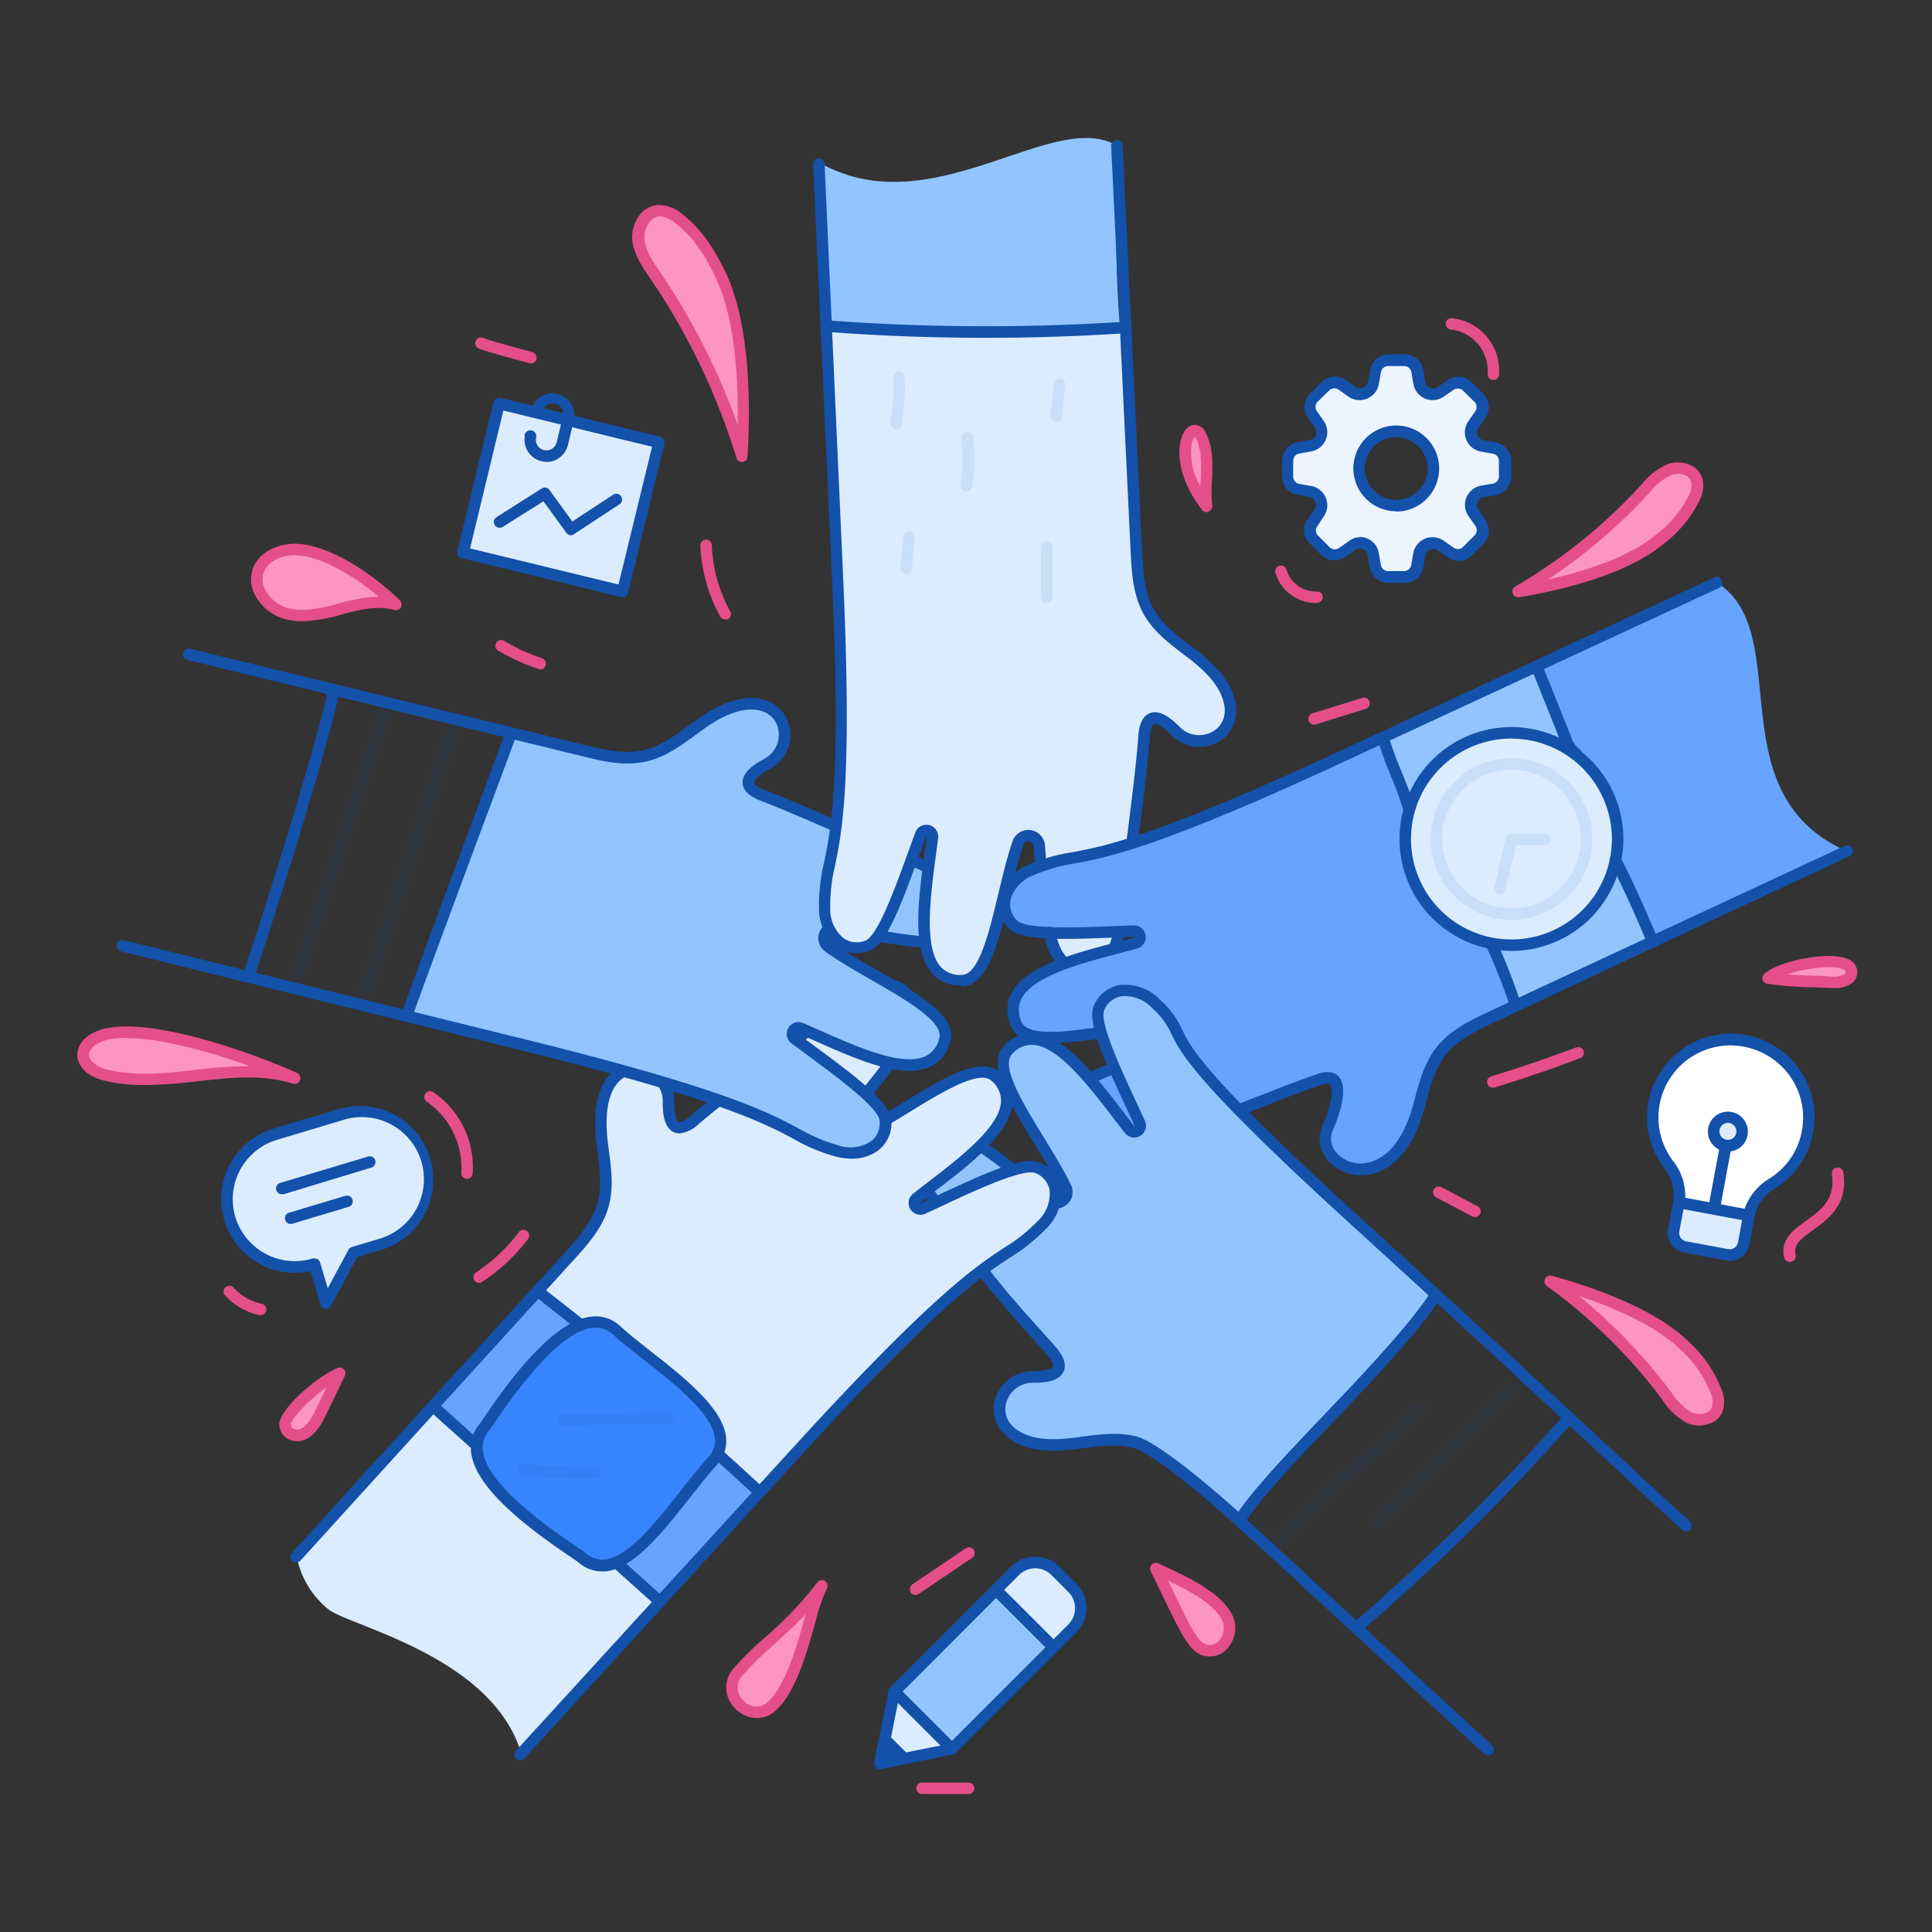 <svg width="350" height="350" viewBox="0 0 350 350" fill="none" xmlns="http://www.w3.org/2000/svg"><rect x="0" y="0" width="350" height="350" fill="#333333" stroke="none"/><path d="M134.455 82.639c.624-10.066.426-24.155-4.003-33.212a27.049 27.049 0 0 0-7.279-9.764 5.71 5.71 0 0 0-3.889-1.477c-2.361.24-3.796 2.974-3.536 5.335.26 2.36 1.706 4.408 3.037 6.374a121.082 121.082 0 0 1 15.701 32.744M71.701 109.487c-4.221-4.159-12.477-9.983-18.415-9.94-2.651 0-5.542 1.268-6.478 3.753-1.206 3.192 1.518 6.769 4.783 7.757 3.265.988 6.76.135 10.055-.728 3.296-.863 6.78-1.757 10.055-.842M148.877 287.286c-4.648 6.499-11.812 11.438-15.306 15.732-3.255 3.993 2.329 9.546 6.239 6.114 5.178-4.637 7.05-18.727 9.067-21.846ZM53.41 195.345c-7.964-3.619-24.955-9.598-33.617-8.08-5.76.988-6.592 6.073-.488 7.539 11.126 2.672 23.188-2.911 34.106.541ZM209.426 284.166c3.182 1.508 12.478 5.283 13.31 10.149.364 2.225-1.3 4.814-3.556 4.731-3.13-.104-4.17-3.504-9.754-14.88ZM275.029 107.147c8.069-1.383 19.164-4.159 25.507-9.358a21.832 21.832 0 0 0 6.353-7.601 4.604 4.604 0 0 0 .447-3.338c-.624-1.83-3.057-2.454-4.877-1.81a11.976 11.976 0 0 0-4.46 3.588 98.8 98.8 0 0 1-22.97 18.519M280.831 232.113c7.903 2.173 18.665 6.031 24.457 11.812a21.918 21.918 0 0 1 5.584 8.194 4.608 4.608 0 0 1 .104 3.369c-.801 1.747-3.286 2.132-5.033 1.31a11.98 11.98 0 0 1-4.087-4.013 98.364 98.364 0 0 0-21.025-20.672M61.542 248.781c-4.159 1.809-9.836 7.279-9.92 9.275-.083 1.674 3.38 4.264 6.312-1.799l3.608-7.476ZM335.339 176.15c-.052 1.507-2.08 1.882-3.598 1.799-3.848-.061-7.69-.321-11.511-.78 2.631-2.433 15.296-4.773 15.109-1.019ZM217.579 78.958c1.944 3.889.478 8.64 1.039 12.79-6.935-8.693-2.859-16.523-1.039-12.79Z" fill="#FC95BF"/><path d="m316.819 220.186-.946 5.064a2.577 2.577 0 0 1-3.005 2.08l-7.601-1.425a2.577 2.577 0 0 1-2.08-3.005l.947-5.064" fill="#DCECFF"/><path d="M304.144 217.826a8.876 8.876 0 0 0-1.82-6.853 14.126 14.126 0 0 1-.772-15.94 14.127 14.127 0 0 1 14.584-6.48 14.123 14.123 0 0 1 10.372 19.557 14.124 14.124 0 0 1-5.467 6.316 8.991 8.991 0 0 0-2.7 2.445 8.984 8.984 0 0 0-1.511 3.315l-12.686-2.36Z" fill="#fff"/><path d="M313.024 207.583a2.579 2.579 0 1 0 0-5.157 2.579 2.579 0 0 0 0 5.157Z" fill="#DCECFF"/><path d="M272.585 86.35v-2.88a2.38 2.38 0 0 0-1.965-2.318l-2.215-.385a2.391 2.391 0 0 1-1.799-1.477 2.43 2.43 0 0 1 .229-2.329l1.289-1.84a2.369 2.369 0 0 0-.27-3.036l-2.08-2.08a2.368 2.368 0 0 0-3.036-.26l-1.851 1.29a2.393 2.393 0 0 1-2.319.228 2.415 2.415 0 0 1-1.466-1.799l-.395-2.215a2.377 2.377 0 0 0-2.339-1.965h-2.87a2.381 2.381 0 0 0-2.34 1.965l-.385 2.215a2.42 2.42 0 0 1-1.476 1.799 2.423 2.423 0 0 1-2.329-.229l-1.851-1.32a2.373 2.373 0 0 0-3.037.26l-2.079 2.08a2.37 2.37 0 0 0-.26 3.036l1.289 1.84a2.42 2.42 0 0 1 .229 2.33 2.42 2.42 0 0 1-1.799 1.476l-2.215.385a2.38 2.38 0 0 0-1.965 2.34v2.89a2.382 2.382 0 0 0 1.965 2.34l2.215.394a2.408 2.408 0 0 1 1.83 1.425 2.389 2.389 0 0 1-.229 2.319l-1.289 1.84a2.385 2.385 0 0 0 .26 3.047l2.08 2.08a2.369 2.369 0 0 0 3.036.27l1.809-1.237a2.422 2.422 0 0 1 2.329-.23 2.389 2.389 0 0 1 1.477 1.8l.385 2.215a2.38 2.38 0 0 0 2.339 1.965h2.87a2.383 2.383 0 0 0 2.34-1.965l.395-2.215a2.38 2.38 0 0 1 1.466-1.8 2.392 2.392 0 0 1 2.319.23l1.851 1.289a2.374 2.374 0 0 0 3.036-.27l2.08-2.08a2.383 2.383 0 0 0 .27-3.047l-1.289-1.84a2.388 2.388 0 0 1-.229-2.319 2.382 2.382 0 0 1 1.799-1.466l2.215-.395a2.384 2.384 0 0 0 1.975-2.35Zm-19.642 5.294a6.73 6.73 0 0 1-6.598-8.04 6.722 6.722 0 0 1 5.285-5.287 6.73 6.73 0 0 1 8.041 6.599 6.727 6.727 0 0 1-6.728 6.717v.01Z" fill="#ECF4FF"/><path d="M194.276 294.98a5.194 5.194 0 0 0 1.13-5.673 5.199 5.199 0 0 0-1.13-1.689l-3.047-3.046a5.197 5.197 0 0 0-7.362 0l-21.836 21.836-2.61 13.029 13.039-2.631 21.816-21.826Z" fill="#DCECFF"/><path d="m190.77 298.371-10.308-10.309-18.455 18.455 10.308 10.309 18.455-18.455Z" fill="#92C4FF"/><path d="M41.65 220.737a12.294 12.294 0 0 0 15.296 8.246l2.08 7.06 4.94-9.181 4.71-1.414a12.293 12.293 0 0 0 8.245-15.296 12.294 12.294 0 0 0-15.296-8.246l-11.78 3.535a12.28 12.28 0 0 0-8.194 15.296ZM90.423 73.11l-6.569 26.985 28.916 7.038 6.568-26.986-28.915-7.038Z" fill="#DCECFF"/><path d="M148.077 29.265c.145 9.951 1.466 19.913 1.611 29.864 44.463 2.714 53.364.26 53.364.26-.988-3.058-1.04-33.192-1.04-33.192-11.781-6.311-33.607 14.963-53.935 3.068Z" fill="#92C4FF"/><path d="M334.642 154.241c-22.19 10.398-42.03 19.33-64.22 29.697-3.473 1.622-7.081 3.348-9.431 6.384-2.35 3.037-3.067 6.842-4.107 10.471-4.898 17.189-19.414 10.492-16.325 3.317 1.206-2.817 3.816-10.471-1.363-8.796-6.779 2.204-27.94 11.157-34.865 12.821-11.105 2.661-14.557-4.742-10.804-10.399 1.799-2.672 12.405-5.75 18.53-8.776a1.978 1.978 0 0 0 1.037-2.304 1.98 1.98 0 0 0-2.077-1.439c-9.535.489-24.716 5.199-26.921.073-3.92-9.078 11.927-12.01 21.722-14.755a1.093 1.093 0 0 0-.333-2.153c-8.214.26-19.964 1.196-22.169-1.341-3.119-3.577-.842-7.924 3.504-9.764 10.118-4.305 8.413 1.632 55.953-20.401 22.741-10.534 45.472-20.797 68.203-31.372 14.484 9.026-.26 38.224 23.666 48.737Z" fill="#66A4FF"/><path d="m250.562 133.548 23.916 48.29 24.956-11.189-21.047-49.911-27.825 12.81Z" fill="#92C4FF"/><path d="M273.823 171.231c10.618 0 19.226-8.608 19.226-19.226 0-10.618-8.608-19.226-19.226-19.226-10.619 0-19.227 8.608-19.227 19.226 0 10.618 8.608 19.226 19.227 19.226Z" fill="#DCECFF"/><path d="M214.719 267.55c-2.839-2.579-5.823-5.199-9.525-6.239s-7.497-.198-11.251.25c-3.753.447-7.84.468-10.918-1.716a7.193 7.193 0 0 1-.988-.874c-3.369-3.639-.416-9.524 4.544-9.472 3.12 0 6.905-.645 3.359-4.773-4.648-5.397-16.845-21.337-21.056-27.098-6.739-9.213-2.35-13.299 4.315-11.989 3.119.624 11.188 7.279 16.335 11.719a1.98 1.98 0 0 0 2.569.163 1.978 1.978 0 0 0 .551-2.513c-4.159-8.62-14.318-20.797-10.461-24.81 6.863-7.123 15.681 6.363 21.993 14.339a1.1 1.1 0 0 0 1.892-.368 1.11 1.11 0 0 0-.031-.766c-3.411-7.476-8.807-17.957-7.279-20.973 2.08-4.232 6.988-3.826 10.398-.53 7.861 7.663 1.737 8.391 40.408 43.745 5.397 4.929 5.449 4.087 10.845 9.015L224.4 275.39a104.644 104.644 0 0 1-9.681-7.84Z" fill="#92C4FF"/><path d="m94.234 317.014 50.713-55.474c35.354-38.671 36.071-32.547 43.745-40.408 3.296-3.389 3.692-8.318-.541-10.398-3.005-1.487-13.517 3.91-20.962 7.279a1.103 1.103 0 0 1-1.134-1.861c7.976-6.312 21.462-15.13 14.329-21.993-4.003-3.857-16.19 6.323-24.8 10.451-.416.23-.901.303-1.367.205a1.98 1.98 0 0 1-1.562-2.065c.032-.475.234-.922.569-1.26 4.481-5.147 11.095-13.185 11.719-16.335 1.32-6.666-2.777-11.054-11.99-4.316-5.75 4.16-21.69 16.409-27.097 21.057-4.16 3.545-4.794-.291-4.763-3.359 0-4.96-5.833-7.913-9.473-4.544a6.034 6.034 0 0 0-.873 1.04c-2.194 3.119-2.163 7.175-1.716 10.918.447 3.743 1.217 7.601.239 11.24-.977 3.64-3.649 6.697-6.239 9.536l-49.402 54.476a16.106 16.106 0 0 0 6.01 10.45c4.305 3.047 29.012 8.474 34.595 25.361Z" fill="#DCECFF"/><path d="m79.198 255.436 40.356 34.73 17.927-19.996-40.085-36.289-18.198 21.555Z" fill="#66A4FF"/><path d="M129.017 264.732c-6.905 7.559-16.346 23.999-23.74 17.355-7.965-5.376-23.999-16.346-17.365-23.739 4.44-6.666 16.346-24 23.75-17.365 7.04 6.54 24.03 16.345 17.355 23.749Z" fill="#3884FF"/><path d="M73.802 183.699c24.332 6.01-3.4-.343 20.921 5.667 50.868 12.571 45.825 16.138 56.4 19.112 4.555 1.279 9.026-.697 8.849-5.418-.125-3.358-9.878-9.982-16.45-14.921a1.101 1.101 0 0 1 .318-1.931c.257-.084.537-.07.784.038 9.359 3.993 23.542 11.626 26.162 2.08 1.477-5.365-13.289-11.209-21.035-16.793a1.98 1.98 0 0 1-.65-2.399 1.976 1.976 0 0 1 2.209-1.136c6.676 1.466 16.887 3.441 19.955 2.485 6.488-2.08 8.391-7.726-1.934-12.592-6.447-3.047-24.779-11.22-31.445-13.747-5.084-1.924-2.079-4.346.666-5.792 4.388-2.329 4.159-8.901-.531-10.492a6.25 6.25 0 0 0-1.289-.291c-3.743-.457-7.279 1.529-10.398 3.712-3.12 2.184-6.094 4.7-9.764 5.584-3.671.884-7.622 0-11.345-.915-23.801-5.802 11.168 2.621-12.633-3.182" fill="#92C4FF"/><path d="M202.324 168.497c-4.232.176-8.89.384-12.582.176a12.568 12.568 0 0 0 1.321 3.806c.457.686.984 1.324 1.57 1.903 2.766-1.04 5.854-1.872 8.766-2.652a18.91 18.91 0 0 0 .925-3.233ZM187.798 152.66c.083 1.279.197 2.672.322 4.159 4.96-1.871 7.279-1.258 16.482-4.159.987-7.539 1.965-15.597 2.266-19.611.406-5.428 3.588-3.192 5.74-1.04 3.473 3.536 9.723 1.466 9.92-3.483a7.039 7.039 0 0 0-.083-1.321c-.634-3.722-3.546-6.603-6.509-8.932-2.964-2.329-6.239-4.513-8.132-7.778-1.892-3.265-2.142-7.278-2.329-11.146-1.154-24.436-1.248-15.494-2.423-39.96l-53.53-.271c1.123 25.028.634 20.287 1.757 45.315 2.35 52.345-2.495 48.518-2.36 59.509.062 4.721 3.234 8.454 7.705 6.946 3.192-1.04 6.78-12.301 9.65-19.996a1.101 1.101 0 0 1 2.131.51c-1.185 10.107-4.481 25.881 5.407 25.694 5.563-.104 6.978-15.93 10.149-24.956a1.975 1.975 0 0 1 3.837.52Z" fill="#DCECFF"/><path d="M246.538 212.897a7.797 7.797 0 0 1-6.052-2.745 5.906 5.906 0 0 1-.884-6.239c1.466-3.411 2.08-6.676 1.373-7.435-.271-.301-1.113-.073-1.456 0-2.652.863-7.664 2.818-12.977 4.898l-1.102.426a1.043 1.043 0 0 1-1.39-.571 1.043 1.043 0 0 1 .63-1.363l1.113-.437c5.334-2.079 10.398-4.055 13.081-4.928 2.007-.656 3.12-.073 3.639.54 1.935 2.08-.062 7.445-1.039 9.65a3.834 3.834 0 0 0 .582 4.086 5.894 5.894 0 0 0 5.719 1.851c2.08-.426 5.885-2.298 8.069-9.951l.468-1.684c.853-3.12 1.747-6.447 3.816-9.13 2.548-3.307 6.405-5.106 9.816-6.697 11.105-5.199 21.628-10.096 32.151-14.994 10.524-4.897 20.984-9.764 32.069-14.942a1.039 1.039 0 0 1 .884 1.882l-32.069 14.953-32.109 15.067c-3.182 1.487-6.801 3.182-9.037 6.083-1.83 2.36-2.662 5.428-3.462 8.401-.156.572-.312 1.144-.478 1.716-2.475 8.714-7.113 10.887-9.65 11.438a8.473 8.473 0 0 1-1.705.125ZM197.905 196.177a1.04 1.04 0 0 1-.437-1.986 95.79 95.79 0 0 1 3.494-1.498 1.046 1.046 0 0 1 1.357.577 1.046 1.046 0 0 1-.577 1.357 94.133 94.133 0 0 0-3.4 1.446.947.947 0 0 1-.437.104ZM190.366 188.939c-3.525 0-6.239-.727-7.185-2.984a6.782 6.782 0 0 1-.693-2.92 6.786 6.786 0 0 1 .631-2.934c2.433-5.002 11.261-7.341 19.039-9.358 1.196-.312 2.34-.624 3.421-.926a.06.06 0 0 0 .02-.025.072.072 0 0 0 .008-.032.072.072 0 0 0-.008-.032.06.06 0 0 0-.02-.025l-3.816.145c-10.274.427-17.157.531-19.206-1.85a6.247 6.247 0 0 1-1.528-5.605 8.821 8.821 0 0 1 5.407-5.792 32.888 32.888 0 0 1 7.767-2.204c5.969-1.113 14.984-2.797 48.155-18.176l68.202-31.611a1.037 1.037 0 0 1 .797-.032 1.054 1.054 0 0 1 .681.937 1.04 1.04 0 0 1-.605.988l-68.202 31.6c-33.41 15.493-42.581 17.209-48.643 18.342a30.176 30.176 0 0 0-7.279 2.08 6.82 6.82 0 0 0-4.211 4.346 4.16 4.16 0 0 0 1.04 3.775c1.549 1.799 11.178 1.393 17.542 1.133l3.805-.145a2.145 2.145 0 0 1 1.768 3.238 2.147 2.147 0 0 1-1.123.921c-1.092.301-2.246.613-3.452.925-6.988 1.851-15.681 4.16-17.677 8.319a4.754 4.754 0 0 0 .104 4.159c1.196 2.766 9.358 1.539 13.788.884a1.048 1.048 0 0 1 1.19.889 1.052 1.052 0 0 1-.889 1.191c-2.92.469-5.87.73-8.828.779ZM269.591 318.012c-.258 0-.506-.097-.697-.27-2.901-2.641-12.894-11.844-22.554-20.796-9.66-8.953-19.757-18.197-22.637-20.797a1.035 1.035 0 0 1-.028-1.426 1.04 1.04 0 0 1 1.421-.113c2.912 2.641 12.946 11.896 22.648 20.797 9.701 8.901 19.653 18.113 22.543 20.744a1.04 1.04 0 0 1 .073 1.466 1.024 1.024 0 0 1-.769.395Z" fill="#1351AA"/><path d="M224.4 276.43a1.044 1.044 0 0 1-.697-.27c-6.717-6.104-15.306-13.029-18.311-13.83-3.005-.801-6.042-.354-9.088 0l-1.758.218c-3.587.427-8.141.603-11.656-1.902a6.928 6.928 0 0 1-1.144-1.04 6.402 6.402 0 0 1-1.133-7.05 7.048 7.048 0 0 1 6.447-4.16c2.63 0 3.556-.499 3.701-.811.146-.312-.093-1.039-1.143-2.235-.739-.863-1.674-1.893-2.735-3.068-2.714-3.015-6.104-6.759-9.359-11.032a1.044 1.044 0 0 1 .963-1.668c.274.037.523.18.691.399 3.234 4.211 6.592 7.924 9.285 10.908 1.04 1.185 2.018 2.236 2.766 3.119.562.666 2.288 2.662 1.446 4.472-.645 1.383-2.496 2.079-5.595 2.017a4.972 4.972 0 0 0-4.533 2.932 4.29 4.29 0 0 0 .759 4.794c.246.272.521.516.821.728 2.933 2.079 6.988 1.923 10.201 1.539l1.726-.229c3.255-.427 6.624-.874 9.91 0 4.72 1.268 17.677 12.977 19.164 14.308a1.043 1.043 0 0 1 .072 1.466 1.045 1.045 0 0 1-.8.395ZM169.362 218.678a1.039 1.039 0 0 1-.842-.426 27.251 27.251 0 0 1-1.186-1.736 1.041 1.041 0 1 1 1.768-1.103c.322.52.697 1.04 1.092 1.612a1.037 1.037 0 0 1-.832 1.653ZM183.119 212.668a1.036 1.036 0 0 1-.645-.218c-1.944-1.539-3.639-2.787-5.064-3.733a1.043 1.043 0 0 1-.291-1.435c.075-.114.173-.213.287-.289a1.026 1.026 0 0 1 .782-.158c.135.027.262.08.376.156 1.466.967 3.213 2.256 5.199 3.826a1.042 1.042 0 0 1 .167 1.456 1.032 1.032 0 0 1-.811.395ZM260.347 235.711a1.041 1.041 0 0 1-.708-.271l-16.21-14.817c-27.036-24.706-29.521-29.874-31.195-33.274a13.71 13.71 0 0 0-3.463-4.68 6.829 6.829 0 0 0-5.636-2.194 4.16 4.16 0 0 0-3.067 2.454c-1.04 2.08 3.036 10.846 5.729 16.637a360.777 360.777 0 0 1 1.602 3.453 2.132 2.132 0 0 1-3.619 2.214c-.707-.883-1.435-1.84-2.184-2.817-4.408-5.74-9.878-12.873-14.484-13.133a4.757 4.757 0 0 0-3.765 1.684c-2.142 2.236 2.08 9.099 5.792 15.161 1.768 2.88 3.598 5.854 4.856 8.474a3.011 3.011 0 0 1 0 2.704 3.115 3.115 0 0 1-2.246 1.612 1.042 1.042 0 0 1-1.185-.864 1.037 1.037 0 0 1 .863-1.185 1.04 1.04 0 0 0 .717-.53.9.9 0 0 0 0-.832c-1.216-2.527-3.015-5.459-4.752-8.319-4.512-7.351-8.786-14.308-5.521-17.677a6.76 6.76 0 0 1 5.376-2.318c5.563.301 11.116 7.549 16.013 13.933.749.978 1.477 1.924 2.163 2.797a.09.09 0 0 0 .062.024.092.092 0 0 0 .063-.024c-.51-1.133-1.04-2.287-1.612-3.473-4.357-9.306-7.102-15.597-5.709-18.425a6.244 6.244 0 0 1 4.586-3.577 8.838 8.838 0 0 1 7.435 2.755 15.743 15.743 0 0 1 3.878 5.262c1.581 3.275 3.972 8.225 30.706 32.66l16.211 14.818c.102.092.184.204.242.329a1.031 1.031 0 0 1-.179 1.147 1.05 1.05 0 0 1-.759.292Z" fill="#1351AA"/><path d="M305.413 277.407a1.036 1.036 0 0 1-.707-.27c-2.694-2.464-12.78-11.812-22.533-20.859-9.754-9.046-19.84-18.373-22.534-20.796a1.043 1.043 0 0 1 .655-1.81c.276-.013.545.085.749.271 2.693 2.464 12.79 11.812 22.544 20.859 9.753 9.046 19.829 18.384 22.522 20.796a1.033 1.033 0 0 1 .284 1.127 1.028 1.028 0 0 1-.98.682ZM53.63 283.085a1.039 1.039 0 0 1-1.037-.989 1.041 1.041 0 0 1 .267-.748l49.412-54.393c2.371-2.61 5.054-5.563 6-9.108.77-2.881.354-6.031 0-9.089-.083-.582-.156-1.175-.229-1.757-.572-4.783-.332-11.032 4.035-13.632a1.042 1.042 0 0 1 1.446 1.162 1.047 1.047 0 0 1-.406.627c-3.577 2.131-3.432 8.183-3.026 11.594l.218 1.736c.437 3.255.874 6.613 0 9.899-1.04 4.024-3.941 7.185-6.468 9.962l-49.443 54.403a1.032 1.032 0 0 1-.77.333ZM123.11 205.327a2.513 2.513 0 0 1-1.039-.218c-1.383-.645-2.08-2.475-2.007-5.605a4.79 4.79 0 0 0-.645-2.485 1.042 1.042 0 0 1 .374-1.414 1.033 1.033 0 0 1 .79-.109 1.047 1.047 0 0 1 .635.483 6.966 6.966 0 0 1 .925 3.546c0 2.61.499 3.546.811 3.691.312.146 1.04-.093 2.236-1.133.967-.832 2.308-1.945 4.003-3.307a1.042 1.042 0 1 1 1.311 1.622 146.374 146.374 0 0 0-3.962 3.255 5.914 5.914 0 0 1-3.432 1.674ZM144.656 189.096a1.04 1.04 0 0 1-.832-.416 1.057 1.057 0 0 1-.184-.365 1.051 1.051 0 0 1 .371-1.102l1.362-1.039a1.045 1.045 0 0 1 1.493.169 1.028 1.028 0 0 1 .2.792 1.033 1.033 0 0 1-.435.692l-1.362 1.04c-.175.14-.39.22-.613.229ZM164.007 180.902a1.036 1.036 0 0 1-.801-.385 2.78 2.78 0 0 0-1.57-.936 1.035 1.035 0 0 1-.802-.84 1.038 1.038 0 0 1 1.249-1.188c1.07.22 2.031.8 2.724 1.643a1.036 1.036 0 0 1-.242 1.544 1.042 1.042 0 0 1-.558.162ZM157.102 198.932a1.041 1.041 0 0 1-1.033-1.172c.025-.196.106-.381.233-.533a132.52 132.52 0 0 0 4.013-5.126 1.048 1.048 0 0 1 .685-.461 1.043 1.043 0 0 1 1.188 1.316c-.04.136-.108.263-.199.372-1.123 1.539-2.505 3.296-4.086 5.199a1.044 1.044 0 0 1-.801.405ZM94.224 318.907a1.039 1.039 0 0 1-.697-.271 1.038 1.038 0 0 1-.062-1.466l50.712-55.485c24.852-27.181 32.64-32.297 37.798-35.686a30.627 30.627 0 0 0 5.968-4.742 6.827 6.827 0 0 0 2.205-5.636 4.16 4.16 0 0 0-2.454-3.067c-2.08-1.04-10.845 3.026-16.637 5.729l-3.442 1.602a2.144 2.144 0 0 1-2.215-3.629 287.99 287.99 0 0 1 2.818-2.184c5.729-4.399 12.873-9.878 13.123-14.485a4.709 4.709 0 0 0-1.685-3.764c-2.225-2.142-9.098 2.08-15.161 5.802-1.039.645-2.079 1.29-3.119 1.903a1.038 1.038 0 0 1-1.366-1.516 1.03 1.03 0 0 1 .305-.272l3.12-1.882c7.362-4.524 14.308-8.787 17.677-5.532a6.77 6.77 0 0 1 2.319 5.386c-.312 5.553-7.55 11.105-13.944 16.013-.967.749-1.914 1.466-2.787 2.163a.083.083 0 0 0-.021.028.083.083 0 0 0-.007.034c0 .012.002.024.007.035.005.01.012.02.021.028l3.473-1.612c9.306-4.357 15.597-7.112 18.426-5.709a6.24 6.24 0 0 1 3.577 4.576 8.843 8.843 0 0 1-2.766 7.434 32.09 32.09 0 0 1-6.312 5.033c-5.074 3.328-12.738 8.371-37.434 35.354l-50.67 55.485a1.034 1.034 0 0 1-.77.333ZM150.915 150.466a1.044 1.044 0 0 1-.416-.083c-4.003-1.747-9.431-4.076-12.55-5.262-.811-.301-3.286-1.237-3.411-3.233-.104-1.518 1.196-2.974 3.951-4.44a4.913 4.913 0 0 0 2.579-4.752 4.27 4.27 0 0 0-2.953-3.837 5.086 5.086 0 0 0-1.04-.25c-3.556-.437-7.05 1.664-9.681 3.525l-1.424 1.04c-2.652 1.934-5.386 3.93-8.693 4.731-4.055.978-8.194 0-11.833-.925l-71.447-17.417a1.047 1.047 0 0 1-.689-.455 1.043 1.043 0 0 1 .357-1.473 1.037 1.037 0 0 1 .821-.09l71.405 17.407c3.421.832 7.279 1.778 10.856.915 2.901-.697 5.469-2.579 7.965-4.388l1.435-1.04c2.942-2.079 6.852-4.409 11.136-3.899a7.719 7.719 0 0 1 1.529.364 6.425 6.425 0 0 1 4.367 5.646 7.007 7.007 0 0 1-3.681 6.759c-2.298 1.216-2.88 2.08-2.859 2.475.02.395.582.852 2.079 1.414 3.12 1.206 8.62 3.546 12.644 5.303a1.037 1.037 0 0 1 .587 1.159 1.04 1.04 0 0 1-1.002.827l-.032-.021ZM167.48 157.88a1.096 1.096 0 0 1-.437-.094l-2.08-.935a1.044 1.044 0 0 1-.407-1.337 1.04 1.04 0 0 1 1.291-.535l2.08.936a1.036 1.036 0 0 1 .584 1.169 1.035 1.035 0 0 1-1.021.817l-.01-.021ZM167.189 171.689h-.084c-2.079-.156-4.658-.52-7.767-1.04a1.046 1.046 0 0 1-.681-.437 1.058 1.058 0 0 1 .643-1.635c.136-.03.276-.032.412-.008 3.037.552 5.574.905 7.56 1.04a1.039 1.039 0 0 1 .998 1.082 1.04 1.04 0 0 1-1.081.998Z" fill="#1351AA"/><path d="M154.232 209.902a11.035 11.035 0 0 1-2.963-.416 32.32 32.32 0 0 1-7.424-3.119c-5.356-2.86-13.445-7.185-48.945-15.961l-72.965-18.062a1.038 1.038 0 0 1 .5-2.017l72.964 18.03c35.76 8.839 43.985 13.237 49.423 16.149a30.539 30.539 0 0 0 7.019 2.973 6.767 6.767 0 0 0 6-.759 4.159 4.159 0 0 0 1.518-3.618c-.083-2.371-7.841-8.09-12.977-11.865-1.04-.779-2.08-1.538-3.057-2.266a2.14 2.14 0 0 1-.524-2.724 2.138 2.138 0 0 1 2.603-.957l3.265 1.435c6.603 2.932 14.828 6.582 18.998 4.616a4.75 4.75 0 0 0 2.495-3.285c.822-2.974-6.166-6.998-12.332-10.544-2.932-1.685-5.948-3.421-8.318-5.126a3.002 3.002 0 0 1-1.248-2.08 3.122 3.122 0 0 1 .769-2.392 1.046 1.046 0 0 1 1.472-.088c.206.183.332.441.349.717.016.276-.078.547-.261.754a1.034 1.034 0 0 0-.26.78.93.93 0 0 0 .395.645c2.277 1.643 5.262 3.348 8.132 5.012 7.486 4.294 14.557 8.318 13.309 12.894a6.724 6.724 0 0 1-3.618 4.606c-5.033 2.392-13.372-1.321-20.724-4.586l-3.192-1.435s-.094 0-.094.084l3.12 2.277c8.266 6.093 13.705 10.325 13.819 13.455a6.236 6.236 0 0 1-2.319 5.334 7.834 7.834 0 0 1-4.929 1.539ZM205.163 153.045h-.135a1.038 1.038 0 0 1-.894-1.165c1.102-8.464 1.871-15.212 2.079-18.54.073-.863.271-3.493 2.142-4.159 1.435-.52 3.193.302 5.387 2.537a4.917 4.917 0 0 0 5.282 1.123 4.307 4.307 0 0 0 2.849-3.92 5.496 5.496 0 0 0-.073-1.102c-.593-3.546-3.587-6.301-6.124-8.319l-1.383-1.04c-2.6-2.006-5.293-4.065-6.998-7.008-2.08-3.608-2.288-7.861-2.475-11.615l-3.525-73.411a1.04 1.04 0 1 1 2.08 0l3.525 73.411c.166 3.515.363 7.497 2.194 10.669 1.497 2.579 4.024 4.523 6.467 6.395l1.404 1.04c2.828 2.225 6.177 5.334 6.894 9.587.084.505.115 1.017.094 1.528a6.42 6.42 0 0 1-4.16 5.782 7.005 7.005 0 0 1-7.518-1.612c-1.83-1.861-2.87-2.163-3.181-2.08-.312.083-.666.791-.78 2.381-.25 3.359-1.04 10.16-2.132 18.655a1.037 1.037 0 0 1-1.019.863ZM201.94 172.573a.887.887 0 0 1-.396-.083 1.046 1.046 0 0 1-.561-1.363c.319-.776.566-1.58.738-2.402a1.05 1.05 0 0 1 .452-.673 1.05 1.05 0 0 1 .798-.144 1.032 1.032 0 0 1 .778 1.275 16.32 16.32 0 0 1-.842 2.755 1.038 1.038 0 0 1-.967.635ZM192.716 175.484a1.039 1.039 0 0 1-.759-.333 13.755 13.755 0 0 1-1.331-1.684 13.22 13.22 0 0 1-1.497-4.294 1.066 1.066 0 0 1 .816-1.264 1.066 1.066 0 0 1 1.264.816c.196 1.251.6 2.46 1.195 3.577.339.505.715.985 1.123 1.435a1.04 1.04 0 0 1 0 1.466 1.026 1.026 0 0 1-.811.281Z" fill="#1351AA"/><path d="M174.072 178.52a6.71 6.71 0 0 1-5.199-2.162c-3.712-4.16-2.516-13.196-1.466-21.181.156-1.217.312-2.402.437-3.505a.075.075 0 0 0-.028-.06.077.077 0 0 0-.032-.014.066.066 0 0 0-.034.002c-.437 1.164-.873 2.36-1.32 3.587-3.494 9.66-6.011 16.076-8.995 17.074a6.24 6.24 0 0 1-5.761-.718 8.803 8.803 0 0 1-3.306-7.206c-.03-2.699.274-5.392.904-8.017 1.238-5.947 3.12-14.921 1.456-51.45l-3.421-75.096a1.04 1.04 0 0 1 2.08 0l3.369 75.096c1.653 36.789-.239 45.918-1.487 51.991a30.383 30.383 0 0 0-.863 7.58 6.783 6.783 0 0 0 2.423 5.532 4.151 4.151 0 0 0 3.909.437c2.246-.749 5.522-9.816 7.695-15.805.458-1.238.884-2.444 1.31-3.567a2.142 2.142 0 0 1 3.918-.583c.293.488.379 1.071.242 1.623a147.957 147.957 0 0 1-.448 3.535c-.946 7.165-2.079 16.086.957 19.528a4.717 4.717 0 0 0 3.858 1.466c3.119-.062 4.96-7.902 6.613-14.817.79-3.286 1.601-6.676 2.568-9.421a3.02 3.02 0 0 1 5.039-1.078 3.02 3.02 0 0 1 .816 1.847c.062.968.145 2.007.239 3.12a1.044 1.044 0 1 1-2.08.166c-.083-1.04-.166-2.079-.239-3.119a.893.893 0 0 0-.801-.863.912.912 0 0 0-1.039.634c-.926 2.652-1.727 5.989-2.496 9.213-2.007 8.402-3.91 16.325-8.61 16.419l-.208-.188ZM109.01 284.676a6.5 6.5 0 0 1-4.377-1.768c-6.447-4.357-18.374-12.426-19.279-19.757a6.694 6.694 0 0 1 1.737-5.438c3.047-4.575 12.145-18.207 19.902-19.184a6.485 6.485 0 0 1 5.366 1.715c1.497 1.373 3.452 2.922 5.542 4.555 6.176 4.856 13.185 10.398 13.642 15.711a6.375 6.375 0 0 1-1.747 4.95c-1.466 1.612-3.057 3.639-4.741 5.781-4.794 6.083-10.211 12.988-15.473 13.445l-.572-.01Zm-1.039-44.141a4.787 4.787 0 0 0-.656 0c-4.544.583-10.762 6.749-18.488 18.343a.448.448 0 0 1-.083.114 4.682 4.682 0 0 0-1.268 3.858c.79 6.416 12.706 14.464 18.436 18.332l.104.094a4.418 4.418 0 0 0 3.431 1.258c4.357-.375 9.483-6.894 14.007-12.655 1.715-2.173 3.327-4.222 4.845-5.885a4.313 4.313 0 0 0 1.227-3.369c-.385-4.461-7.279-9.899-12.863-14.267-2.079-1.663-4.159-3.223-5.656-4.648a4.412 4.412 0 0 0-3.088-1.175h.052Z" fill="#1351AA"/><path d="M119.554 291.195c-.258 0-.506-.097-.697-.27l-7.933-7.123a1.04 1.04 0 0 1 1.383-1.549l7.944 7.133a1.038 1.038 0 0 1-.697 1.809ZM137.481 271.21a1.044 1.044 0 0 1-.697-.27l-7.279-6.624a1.04 1.04 0 0 1 1.394-1.539l7.278 6.624a1.033 1.033 0 0 1 .345.723 1.042 1.042 0 0 1-.621 1.001 1.048 1.048 0 0 1-.42.085ZM85.78 262.382a1.043 1.043 0 0 1-.696-.27l-6.582-5.896a1.043 1.043 0 0 1 .642-1.815 1.04 1.04 0 0 1 .751.266l6.572 5.895a1.038 1.038 0 0 1 .292 1.126 1.046 1.046 0 0 1-.557.604c-.133.059-.276.09-.421.09ZM105.236 241.086a1.036 1.036 0 0 1-.645-.228l-7.84-6.166a1.042 1.042 0 0 1 .537-1.796c.259-.041.524.017.742.163l7.851 6.145a1.036 1.036 0 0 1 .388.699 1.051 1.051 0 0 1-.222.768 1.041 1.041 0 0 1-.811.415ZM224.753 276.139a1.043 1.043 0 0 1-.572-.177 1.049 1.049 0 0 1-.446-.662 1.033 1.033 0 0 1 .155-.783c3.12-4.679 9.359-11.251 15.993-18.218 7.279-7.632 14.776-15.524 19.122-21.888a1.043 1.043 0 1 1 1.726 1.175c-4.45 6.499-12.02 14.453-19.341 22.148-6.55 6.894-12.748 13.403-15.774 17.937a1.034 1.034 0 0 1-.863.468ZM246.486 295.292a1.034 1.034 0 0 1-.972-.673 1.04 1.04 0 0 1 .285-1.146 403.966 403.966 0 0 0 37.632-37.247 1.037 1.037 0 0 1 1.503-.125 1.051 1.051 0 0 1 .347.744 1.037 1.037 0 0 1-.301.764 405.402 405.402 0 0 1-37.818 37.434 1.043 1.043 0 0 1-.676.249ZM45.227 177.117c-.11.016-.222.016-.332 0a1.048 1.048 0 0 1-.602-.524 1.044 1.044 0 0 1-.053-.797c5.823-17.24 14.266-45.492 15.056-50.379a1.054 1.054 0 1 1 2.08.333c-.822 5.064-9.171 33.035-15.14 50.712a1.043 1.043 0 0 1-1.008.655ZM73.802 184.728h-.26a1.04 1.04 0 0 1-.749-1.237c.187-.759 5.355-14.703 12.624-34.314a8477.676 8477.676 0 0 0 6.166-16.637 1.04 1.04 0 0 1 1.31-.666 1.04 1.04 0 0 1 .676 1.3c-.146.457-2.34 6.374-6.239 16.783-5.2 13.964-12.28 33.108-12.561 34.085a1.037 1.037 0 0 1-.967.686ZM178.637 61.198c-9.494 0-18.987-.343-28.387-1.04a1.044 1.044 0 0 1-.967-1.113 1.034 1.034 0 0 1 .356-.714 1.037 1.037 0 0 1 .756-.253 389.17 389.17 0 0 0 52.584.26 1.04 1.04 0 0 1 .851 1.727c-.182.208-.44.335-.715.353-8.132.52-16.291.78-24.478.78ZM273.823 172.271a20.277 20.277 0 1 1 20.266-20.266 20.296 20.296 0 0 1-20.266 20.266Zm0-38.473a18.2 18.2 0 0 0-16.82 11.226 18.202 18.202 0 0 0 3.938 19.834 18.2 18.2 0 0 0 28.001-2.753c2-2.992 3.067-6.511 3.067-10.11a18.217 18.217 0 0 0-18.186-18.187v-.01Z" fill="#1351AA"/><path d="M274.478 182.877a1.035 1.035 0 0 1-.988-.707 106.281 106.281 0 0 0-4.097-10.398 1.039 1.039 0 1 1 1.892-.863 107.387 107.387 0 0 1 4.16 10.648 1.038 1.038 0 0 1-.655 1.31.909.909 0 0 1-.312.01ZM299.434 171.689a1.043 1.043 0 0 1-.957-.634c0-.115-4.534-10.731-6.728-14.641a1.044 1.044 0 1 1 1.81-1.04c2.256 4.014 6.654 14.402 6.831 14.849a1.039 1.039 0 0 1-.551 1.362 1.138 1.138 0 0 1-.405.104ZM255.335 147.752a1.04 1.04 0 0 1-1.04-.769 66.223 66.223 0 0 0-2.35-6.468 69.91 69.91 0 0 1-2.423-6.707 1.04 1.04 0 0 1 2.007-.53 68.781 68.781 0 0 0 2.35 6.468 70.329 70.329 0 0 1 2.433 6.706 1.05 1.05 0 0 1-.111.79 1.048 1.048 0 0 1-.638.479 1.098 1.098 0 0 1-.228.031ZM285.552 137.583a1.05 1.05 0 0 1-.52-.135 6.325 6.325 0 0 1-2.402-3.359l-5.199-12.956a1.036 1.036 0 0 1-.032-.825 1.033 1.033 0 0 1 .579-.588c.132-.053.273-.079.415-.076a1.03 1.03 0 0 1 .962.709l5.199 12.956c.247.92.779 1.739 1.518 2.34a1.037 1.037 0 0 1 .106 1.716 1.043 1.043 0 0 1-.626.218ZM254.378 105.587h-2.87a3.41 3.41 0 0 1-3.359-2.828l-.395-2.215a1.37 1.37 0 0 0-.842-1.04 1.404 1.404 0 0 0-1.352.105l-1.84 1.299a3.426 3.426 0 0 1-4.378-.384l-2.08-2.08a3.412 3.412 0 0 1-.384-4.378l1.289-1.84a1.459 1.459 0 0 0 .11-1.338 1.462 1.462 0 0 0-1.025-.867l-2.215-.384a3.41 3.41 0 0 1-2.766-3.286v-2.88a3.413 3.413 0 0 1 2.818-3.36l2.215-.394a1.347 1.347 0 0 0 1.04-.843 1.396 1.396 0 0 0-.104-1.362l-1.29-1.84a3.405 3.405 0 0 1 .385-4.367l2.08-2.08a3.398 3.398 0 0 1 4.367-.385l1.851 1.29a1.452 1.452 0 0 0 1.889-.298c.149-.178.254-.39.305-.617l.395-2.215a3.41 3.41 0 0 1 3.359-2.818h2.87A3.41 3.41 0 0 1 257.82 67l.384 2.215a1.358 1.358 0 0 0 .853 1.04 1.384 1.384 0 0 0 1.352-.105l1.84-1.289a3.41 3.41 0 0 1 4.378.385l2.08 2.08a3.41 3.41 0 0 1 .384 4.367l-1.289 1.85a1.348 1.348 0 0 0-.125 1.321 1.37 1.37 0 0 0 1.04.874l2.215.395a3.422 3.422 0 0 1 2.828 3.358v2.86a3.417 3.417 0 0 1-2.828 3.369l-2.215.385a1.45 1.45 0 0 0-1.025.867 1.452 1.452 0 0 0 .12 1.337l1.29 1.84a3.418 3.418 0 0 1-.385 4.378l-2.08 2.08a3.417 3.417 0 0 1-4.377.384l-1.841-1.3a1.467 1.467 0 0 0-2.204.916l-.385 2.215a3.409 3.409 0 0 1-3.452 2.765Zm-8.069-8.318c.471.002.938.097 1.372.28a3.437 3.437 0 0 1 2.08 2.59l.395 2.215a1.34 1.34 0 0 0 1.31 1.102h2.87a1.342 1.342 0 0 0 1.321-1.102l.385-2.215a3.545 3.545 0 0 1 5.469-2.205l1.841 1.29a1.308 1.308 0 0 0 1.705-.156l2.08-2.08a1.335 1.335 0 0 0 .145-1.705l-1.289-1.84a3.545 3.545 0 0 1 2.256-5.45l2.215-.384a1.341 1.341 0 0 0 1.081-1.258v-2.88a1.342 1.342 0 0 0-1.102-1.28l-2.215-.395a3.539 3.539 0 0 1-2.838-3.817c.058-.58.257-1.137.582-1.62l1.289-1.841a1.339 1.339 0 0 0-.145-1.716l-2.08-2.028a1.33 1.33 0 0 0-1.705-.145l-1.82 1.258a3.546 3.546 0 0 1-5.449-2.257l-.384-2.214a1.339 1.339 0 0 0-1.321-1.102h-2.87a1.344 1.344 0 0 0-1.31 1.102l-.395 2.215a3.534 3.534 0 0 1-5.438 2.256l-1.841-1.29a1.34 1.34 0 0 0-1.716.146l-2.079 2.028a1.342 1.342 0 0 0-.146 1.716l1.29 1.84a3.536 3.536 0 0 1-2.257 5.438l-2.215.395a1.342 1.342 0 0 0-1.102 1.31v2.88a1.34 1.34 0 0 0 1.102 1.321l2.215.385a3.546 3.546 0 0 1 2.257 5.449l-1.217 1.83a1.334 1.334 0 0 0 .146 1.705l2.079 2.08a1.33 1.33 0 0 0 1.716.156l1.84-1.29a3.371 3.371 0 0 1 1.893-.665v-.052Zm6.634-4.648a7.766 7.766 0 0 1-5.492-13.26 7.765 7.765 0 0 1 11.95 1.177 7.764 7.764 0 0 1 1.309 4.316 7.764 7.764 0 0 1-2.259 5.522 7.784 7.784 0 0 1-5.508 2.297v-.052Zm0-13.445a5.688 5.688 0 1 0 5.688 5.677 5.69 5.69 0 0 0-5.688-5.625v-.052ZM316.819 221.226h-.197l-12.665-2.36a1.038 1.038 0 0 1-.828-.81 1.033 1.033 0 0 1-.004-.407 7.796 7.796 0 0 0-1.633-6.021 15.169 15.169 0 0 1-.882-17.13 15.167 15.167 0 0 1 23.619-2.853 15.165 15.165 0 0 1 3.221 16.848 15.174 15.174 0 0 1-5.868 6.796 7.974 7.974 0 0 0-3.743 5.063c-.04.243-.164.464-.35.624a1.048 1.048 0 0 1-.67.25Zm-11.521-4.243 10.752 1.997a10.395 10.395 0 0 1 4.44-5.438 12.863 12.863 0 0 0 5.937-8.662 12.993 12.993 0 0 0-2.911-10.887 13.29 13.29 0 0 0-10.398-4.606 13.057 13.057 0 0 0-12.605 14.381 13.06 13.06 0 0 0 2.591 6.571 10.223 10.223 0 0 1 2.194 6.644Z" fill="#1351AA"/><path d="M313.346 228.401a3.827 3.827 0 0 1-.675-.063l-7.602-1.414a3.641 3.641 0 0 1-2.89-4.222l.946-5.074a1.043 1.043 0 0 1 .81-.828 1.052 1.052 0 0 1 .784.147 1.04 1.04 0 0 1 .454 1.066l-.946 5.064a1.539 1.539 0 0 0 1.227 1.799l7.601 1.414a1.552 1.552 0 0 0 1.799-1.227l.936-5.064a1.055 1.055 0 0 1 1.227-.853 1.06 1.06 0 0 1 .853 1.227l-.947 5.075a3.575 3.575 0 0 1-1.507 2.318 3.63 3.63 0 0 1-2.07.635Z" fill="#1351AA"/><path d="M310.612 219.333h-.188a1.038 1.038 0 0 1-.831-1.206l2.007-10.751c.025-.137.077-.267.152-.384a1.064 1.064 0 0 1 1.08-.464 1.052 1.052 0 0 1 .679.441 1.067 1.067 0 0 1 .168.791l-1.996 10.742a1.04 1.04 0 0 1-1.071.831Z" fill="#1351AA"/><path d="M313.024 208.623a3.619 3.619 0 1 1 3.556-2.963 3.62 3.62 0 0 1-3.556 2.963Zm0-5.199a1.534 1.534 0 0 0-1.39.889 1.54 1.54 0 0 0 2.522 1.698 1.536 1.536 0 0 0 .138-1.922 1.549 1.549 0 0 0-.989-.644l-.281-.021ZM159.4 320.487a1.03 1.03 0 0 1-.738-.312 1.034 1.034 0 0 1-.281-.936l2.61-13.029a1.05 1.05 0 0 1 .291-.53l21.837-21.836a6.229 6.229 0 0 1 4.419-1.835 6.242 6.242 0 0 1 4.419 1.835l3.047 3.047a6.229 6.229 0 0 1 1.835 4.419 6.233 6.233 0 0 1-1.835 4.419l-21.836 21.836c-.146.144-.33.242-.531.281l-13.029 2.62-.208.021Zm3.577-13.517-2.246 11.188 11.199-2.256 21.608-21.618a4.165 4.165 0 0 0 0-5.886l-3.047-3.057a4.153 4.153 0 0 0-2.948-1.225 4.164 4.164 0 0 0-2.948 1.225l-21.618 21.629Z" fill="#1351AA"/><path d="m160.284 315.07-.884 4.377 4.378-.883-3.494-3.494Z" fill="#1351AA"/><path d="M159.4 320.487a1.03 1.03 0 0 1-.738-.312 1.034 1.034 0 0 1-.281-.936l.884-4.377a1.04 1.04 0 0 1 1.747-.531l3.504 3.494a1.036 1.036 0 0 1 .263 1.038 1.042 1.042 0 0 1-.793.72l-4.378.883-.208.021Zm1.518-3.317-.187.946.947-.187-.76-.759ZM172.44 317.856a1.036 1.036 0 0 1-.739-.301l-10.398-10.398a1.056 1.056 0 0 1-.26-.337 1.051 1.051 0 0 1 .201-1.188 1.037 1.037 0 0 1 1.525.059l10.399 10.398a1.037 1.037 0 0 1 .227 1.138c-.053.127-.13.242-.227.338a1.037 1.037 0 0 1-.728.291ZM190.803 299.41a1.03 1.03 0 0 1-.738-.302l-9.816-9.805a1.043 1.043 0 0 1-.23-1.133 1.037 1.037 0 0 1 .561-.565 1.048 1.048 0 0 1 .797-.003c.126.052.241.128.338.224l9.816 9.806c.097.097.175.212.228.338.052.127.08.263.08.4s-.028.273-.08.4a1.04 1.04 0 0 1-.956.64ZM59.068 237.125h-.104a1.044 1.044 0 0 1-.894-.739l-1.83-6.103a13.333 13.333 0 0 1-15.598-9.192 13.333 13.333 0 0 1 8.932-16.637l11.781-3.536a13.33 13.33 0 0 1 7.653 25.538l-4.294 1.31-4.731 8.797a1.04 1.04 0 0 1-.915.562Zm-2.08-9.14c.17.001.336.04.489.114a1.045 1.045 0 0 1 .51.624l1.392 4.658 3.754-6.977c.131-.24.351-.42.614-.499l4.72-1.414A11.252 11.252 0 1 0 62 202.946l-11.771 3.535a11.238 11.238 0 0 0-8.004 9.628 11.242 11.242 0 0 0 .413 4.379 11.272 11.272 0 0 0 14.028 7.497c.09-.027.185-.041.28-.042l.042.042Z" fill="#1351AA"/><path d="M51.206 216.328a1.05 1.05 0 1 1-.301-2.079l15.816-4.742a1.042 1.042 0 0 1 .592 1.997l-15.847 4.824a.943.943 0 0 1-.26 0ZM52.818 221.725a1.05 1.05 0 1 1-.301-2.08l10.044-3.005c.131-.04.27-.053.406-.04a1.046 1.046 0 0 1 .703.377 1.039 1.039 0 0 1-.506 1.649l-10.044 3.016a1.02 1.02 0 0 1-.302.083ZM112.816 108.187c-.083.01-.167.01-.249 0l-28.96-7.081a1.042 1.042 0 0 1-.759-1.248l6.572-27.025a1.04 1.04 0 0 1 1.248-.759l28.917 7.04a1.04 1.04 0 0 1 .77 1.248l-6.572 27.035a1.034 1.034 0 0 1-.468.644 1.095 1.095 0 0 1-.499.146Zm-27.66-8.838 26.891 6.54 6.083-24.956-26.942-6.56-6.031 24.976Z" fill="#1351AA"/><path d="M99.007 83.658a3.681 3.681 0 0 1-.946-.115 3.972 3.972 0 0 1-3.005-4.367 1.858 1.858 0 0 1 0-.229v-.208a1.069 1.069 0 0 1 2.08.489 1.903 1.903 0 0 0 3.389 1.57c.152-.205.262-.438.323-.686l1.04-4.315a1.903 1.903 0 1 0-3.63-.884 1.04 1.04 0 0 1-1.258.78 1.04 1.04 0 0 1-.821-1.227 3.983 3.983 0 1 1 7.736 1.871l-1.04 4.316a3.991 3.991 0 0 1-3.857 3.036l-.01-.031ZM103.458 96.978a1.045 1.045 0 0 1-.843-.426l-4.159-5.73-7.383 4.627a1.04 1.04 0 0 1-1.435-.322 1.04 1.04 0 0 1 .302-1.435l8.194-5.2a1.04 1.04 0 0 1 1.393.26l4.159 5.72 7.383-4.846a1.04 1.04 0 1 1 1.144 1.737l-8.215 5.396a1.036 1.036 0 0 1-.54.219Z" fill="#1351AA"/><g opacity=".3" fill="#1351AA"><path opacity=".3" d="M101.836 258.254a1.042 1.042 0 0 1-.736-1.775c.195-.195.46-.305.736-.305l19.559-.333a1.041 1.041 0 0 1 0 2.08l-19.57.333h.011ZM107.045 267.903a97.247 97.247 0 0 1-12.478-.665 1.052 1.052 0 0 1-.863-1.217 1.056 1.056 0 0 1 1.217-.863c4.318.486 8.663.702 13.008.645a1.04 1.04 0 0 1 0 2.08l-.884.02ZM273.823 166.646a14.642 14.642 0 0 1-14.36-17.497 14.643 14.643 0 0 1 26.533-5.278 14.638 14.638 0 0 1 2.467 8.134 14.66 14.66 0 0 1-14.64 14.641Zm0-27.202a12.564 12.564 0 0 0-12.32 15.012 12.564 12.564 0 0 0 17.127 9.154 12.566 12.566 0 0 0 7.754-11.605 12.574 12.574 0 0 0-12.561-12.561Z"/><path opacity=".3" d="M271.722 161.977a.956.956 0 0 1-.239 0 1.041 1.041 0 0 1-.769-1.248l2.079-8.932a1.037 1.037 0 0 1 1.04-.801h6.031a1.04 1.04 0 0 1 0 2.08h-5.199l-1.934 8.142a1.045 1.045 0 0 1-1.009.759ZM230.94 280.797a1.04 1.04 0 0 1-.728-.312 1.042 1.042 0 0 1 0-1.466c8.475-8.412 17.521-16.481 26.277-24.29a1.04 1.04 0 1 1 1.383 1.549c-8.735 7.788-17.76 15.847-26.193 24.218a1.058 1.058 0 0 1-.739.301ZM249.376 276.513a1.033 1.033 0 0 1-.972-.654 1.035 1.035 0 0 1 .255-1.145c.229-.208 22.356-21.098 25.819-25.07a1.04 1.04 0 0 1 1.718.218 1.044 1.044 0 0 1 .056.8 1.041 1.041 0 0 1-.204.355c-3.536 4.034-25.05 24.342-25.996 25.205-.182.176-.422.28-.676.291ZM53.328 179.602a1.032 1.032 0 0 1-.935-.576 1.04 1.04 0 0 1-.053-.797c2.849-8.526 5.677-17.049 8.485-25.569a6479.26 6479.26 0 0 1 8.454-25.475 1.042 1.042 0 0 1 1.918-.14c.123.247.144.533.057.795a5217.018 5217.018 0 0 0-8.454 25.475 4779.908 4779.908 0 0 1-8.495 25.58 1.042 1.042 0 0 1-.977.707ZM65.618 182.565a1.032 1.032 0 0 1-.935-.576 1.036 1.036 0 0 1-.052-.796 6005.615 6005.615 0 0 0 8.38-25.268 8134.392 8134.392 0 0 1 8.382-25.247 1.043 1.043 0 0 1 1.975.666 6503.556 6503.556 0 0 0-8.38 25.236 9118.758 9118.758 0 0 1-8.382 25.268 1.043 1.043 0 0 1-.987.717ZM162.353 77.71h-.166a1.045 1.045 0 0 1-.68-.418 1.036 1.036 0 0 1-.183-.778c.447-2.679.614-5.397.499-8.11a1.04 1.04 0 0 1 1.742-.816c.204.187.325.446.338.722a42.76 42.76 0 0 1-.52 8.547 1.037 1.037 0 0 1-1.03.853ZM175.029 89.106h-.166a1.041 1.041 0 0 1-.864-1.185c.458-2.806.521-5.662.188-8.485a1.037 1.037 0 0 1 .22-.77 1.04 1.04 0 0 1 1.107-.356 1.048 1.048 0 0 1 .752.887c.345 3.01.279 6.054-.197 9.046a1.038 1.038 0 0 1-1.04.863ZM164.152 104.028h-.104a1.043 1.043 0 0 1-.936-1.134l.541-5.698a1.05 1.05 0 0 1 .733-.9 1.047 1.047 0 0 1 1.306.692c.04.131.054.27.041.406l-.541 5.698a1.043 1.043 0 0 1-1.04.936ZM189.638 109.32a1.04 1.04 0 0 1-1.039-1.039v-9.213a1.04 1.04 0 1 1 2.079 0v9.213a1.04 1.04 0 0 1-1.04 1.039ZM191.396 76.4h-.094a1.03 1.03 0 0 1-.709-.37 1.044 1.044 0 0 1-.237-.764l.53-5.698a1.043 1.043 0 1 1 2.08.187l-.53 5.699a1.04 1.04 0 0 1-1.04.946Z"/></g><path d="M134.455 83.678a1.04 1.04 0 0 1-1.04-.727 120.328 120.328 0 0 0-15.597-32.474l-.146-.208c-1.372-2.017-2.787-4.097-3.119-6.634a6.528 6.528 0 0 1 1.362-4.731 4.542 4.542 0 0 1 3.119-1.758 6.528 6.528 0 0 1 4.627 1.695c2.912 2.246 5.335 5.46 7.612 10.128 4.544 9.286 4.742 23.469 4.159 33.742a1.039 1.039 0 0 1-.915.968h-.062Zm-14.849-44.473h-.249a2.536 2.536 0 0 0-1.695 1.04 4.448 4.448 0 0 0-.905 3.203c.218 2.017 1.487 3.878 2.714 5.677l.146.208a121.887 121.887 0 0 1 13.996 27.587c.187-9.12-.562-19.757-4.16-27.036-2.079-4.367-4.357-7.351-7.008-9.358a5.055 5.055 0 0 0-2.839-1.32ZM54.763 112.544a11.64 11.64 0 0 1-3.473-.499 8.64 8.64 0 0 1-5.127-4.326 5.997 5.997 0 0 1-.332-4.783c1.143-3.026 4.564-4.399 7.445-4.43h.083c6.488 0 14.953 6.125 19.08 10.253a1.038 1.038 0 0 1-.356 1.718c-.22.083-.46.089-.683.018-3.068-.863-6.489 0-9.515.832a28.427 28.427 0 0 1-7.122 1.217Zm-1.404-11.958h-.063c-2.173 0-4.73.977-5.521 3.119a3.946 3.946 0 0 0 .26 3.12 6.629 6.629 0 0 0 3.858 3.255c2.87.873 5.99.176 9.483-.739a29.252 29.252 0 0 1 7.206-1.258c-4.16-3.515-10.45-7.497-15.223-7.497ZM137.117 311.243a5.563 5.563 0 0 1-3.785-1.58 5.264 5.264 0 0 1-.562-7.279 58.97 58.97 0 0 1 5.823-5.761 65.993 65.993 0 0 0 9.442-9.92 1.042 1.042 0 0 1 1.872.401c.051.269-.005.547-.156.774a32.554 32.554 0 0 0-2.08 6.167c-1.601 5.656-3.587 12.685-7.206 15.898a4.957 4.957 0 0 1-3.348 1.3Zm8.838-18.831c-1.965 2.08-4.034 3.962-5.968 5.719a57.949 57.949 0 0 0-5.605 5.542 3.203 3.203 0 0 0 .395 4.492 3.022 3.022 0 0 0 3.28.815 3.023 3.023 0 0 0 1.015-.617c3.119-2.818 5.199-9.806 6.582-14.911.104-.354.197-.707.301-1.04ZM26.303 196.572a30.993 30.993 0 0 1-7.28-.77c-3.784-.915-5.073-3.119-5.021-4.804.072-2.318 2.256-4.159 5.573-4.783 9.629-1.695 27.982 5.324 34.231 8.163a1.036 1.036 0 0 1 .54 1.32 1.04 1.04 0 0 1-1.278.624c-5.49-1.736-11.23-1.112-17.313-.436a87.623 87.623 0 0 1-9.452.686Zm-3.4-8.537a16.943 16.943 0 0 0-2.933.229c-2.61.488-3.858 1.799-3.858 2.818 0 1.019 1.28 2.194 3.432 2.713 5.136 1.238 10.668.624 16.013 0a83.163 83.163 0 0 1 9.67-.655c-7.278-2.641-16.158-5.084-22.325-5.084v-.021ZM219.284 300.086h-.146c-3.244-.114-4.523-2.756-8.318-10.585a533.798 533.798 0 0 0-2.361-4.867 1.04 1.04 0 0 1 .747-1.489c.212-.037.431-.007.626.085l1.04.479c4.159 1.913 12.03 5.48 12.852 10.398a5.473 5.473 0 0 1-1.3 4.419 4.153 4.153 0 0 1-3.14 1.56Zm-7.684-13.747c.395.791.748 1.55 1.091 2.257 3.567 7.403 4.576 9.358 6.489 9.41a2.132 2.132 0 0 0 1.684-.811 3.394 3.394 0 0 0 .811-2.703c-.519-3.297-6.332-6.416-10.075-8.153ZM275.029 108.187a1.036 1.036 0 0 1-1.012-.771 1.044 1.044 0 0 1 .492-1.173 97.387 97.387 0 0 0 22.72-18.301l.135-.146a12.485 12.485 0 0 1 4.752-3.712 5.482 5.482 0 0 1 4.16.208 3.888 3.888 0 0 1 2.079 2.236 5.542 5.542 0 0 1-.488 4.159 22.348 22.348 0 0 1-6.645 7.965c-6.53 5.345-17.739 8.152-25.996 9.556l-.197-.021Zm28.907-22.325a3.348 3.348 0 0 0-1.123.187 10.567 10.567 0 0 0-3.91 3.12l-.145.156a99.374 99.374 0 0 1-18.364 15.67c6.957-1.56 14.652-4.066 19.487-8.028a20.448 20.448 0 0 0 6.062-7.216 3.609 3.609 0 0 0 .416-2.579 1.922 1.922 0 0 0-1.04-1.04 3.433 3.433 0 0 0-1.362-.312l-.021.042ZM307.846 258.254a5.518 5.518 0 0 1-2.34-.52 12.407 12.407 0 0 1-4.357-4.159l-.125-.167a97.47 97.47 0 0 0-20.796-20.443 1.042 1.042 0 0 1 .884-1.85c8.069 2.225 18.945 6.124 24.956 12.082a22.564 22.564 0 0 1 5.823 8.589 5.46 5.46 0 0 1 .072 4.16 3.848 3.848 0 0 1-.952 1.223c-.396.34-.858.596-1.356.752a5.296 5.296 0 0 1-1.809.333Zm-21.837-23.51a99.697 99.697 0 0 1 16.721 17.417l.125.166a10.69 10.69 0 0 0 3.577 3.525 3.493 3.493 0 0 0 2.547.135 1.858 1.858 0 0 0 1.102-.936 3.592 3.592 0 0 0-.156-2.599 20.558 20.558 0 0 0-5.324-7.789c-4.46-4.419-11.895-7.673-18.633-9.919h.041ZM53.816 261.103a3.229 3.229 0 0 1-.8-.104 3.117 3.117 0 0 1-2.433-2.984c.124-2.693 6.384-8.371 10.543-10.19a1.041 1.041 0 0 1 1.165.228 1.04 1.04 0 0 1 .187 1.175l-3.608 7.477c-1.788 3.701-3.795 4.398-5.054 4.398Zm5.324-9.733c-3.337 2.33-6.436 5.771-6.478 6.738a1.135 1.135 0 0 0 .884.853c1.04.27 2.36-.915 3.463-3.182l2.131-4.409ZM332.219 178.999h-.468c-1.039-.063-2.194-.094-3.296-.135a67.71 67.71 0 0 1-8.318-.645 1.044 1.044 0 0 1-.822-.718 1.036 1.036 0 0 1 .27-1.039c2.361-2.288 11.667-4.274 15.161-2.725a2.549 2.549 0 0 1 1.487 3.464 2.47 2.47 0 0 1-.593.8 5.198 5.198 0 0 1-3.421.998Zm-8.453-2.475c1.58.125 3.181.187 4.762.239 1.123 0 2.246.083 3.348.146a3.656 3.656 0 0 0 2.35-.489.364.364 0 0 0 .146-.301c0-.104 0-.302-.489-.52-1.965-.863-6.863-.188-10.149.925h.032ZM218.618 92.787a1.04 1.04 0 0 1-.811-.384c-4.325-5.418-4.835-10.94-3.494-13.768.687-1.445 1.633-1.663 2.08-1.663a2.274 2.274 0 0 1 2.08 1.528c1.341 2.683 1.216 5.636 1.092 8.496a26.078 26.078 0 0 0 .052 4.616 1.046 1.046 0 0 1-.624 1.04.95.95 0 0 1-.375.135Zm-2.162-13.715a2.793 2.793 0 0 0-.552 1.31 11.77 11.77 0 0 0 1.56 7.716c0-.416 0-.832.052-1.238.115-2.714.229-5.272-.863-7.476a2.514 2.514 0 0 0-.197-.312ZM165.847 288.939a1.04 1.04 0 0 1-.582-1.892l9.681-6.562a1.04 1.04 0 0 1 1.45.276 1.041 1.041 0 0 1-.275 1.45l-9.691 6.551a1.044 1.044 0 0 1-.583.177ZM175.518 325h-8.517a1.041 1.041 0 0 1 0-2.08h8.517a1.041 1.041 0 0 1 0 2.08ZM324.244 228.598a1.036 1.036 0 0 1-1.04-.811c-.728-3.234 1.653-4.949 3.962-6.613 2.651-1.913 5.396-3.889 4.689-8.485a1.053 1.053 0 0 1 2.08-.322c.915 5.854-2.652 8.422-5.521 10.491-2.288 1.643-3.557 2.673-3.12 4.472a1.04 1.04 0 0 1-.79 1.237.846.846 0 0 1-.26.031ZM238.24 109.227a7.647 7.647 0 0 1-7.217-5.532 1.045 1.045 0 0 1 .754-1.209 1.038 1.038 0 0 1 1.253.679 5.56 5.56 0 0 0 5.491 3.982 1.044 1.044 0 0 1 .999.584 1.037 1.037 0 0 1 .047.799 1.029 1.029 0 0 1-.535.597c-.125.059-.26.093-.397.1h-.395ZM270.526 68.84h-.114a1.042 1.042 0 0 1-.915-1.154 7.52 7.52 0 0 0-6.624-7.986 1.042 1.042 0 0 1-.967-1.102 1.055 1.055 0 0 1 .356-.715 1.033 1.033 0 0 1 .757-.252 9.576 9.576 0 0 1 8.537 10.294 1.041 1.041 0 0 1-1.03.915ZM238.229 131.271a1.05 1.05 0 0 1-1.001-1.665c.166-.224.414-.373.69-.415l8.88-2.765a1.037 1.037 0 0 1 1.11.324 1.054 1.054 0 0 1 .238.76 1.04 1.04 0 0 1-.724.902l-8.881 2.766a1.051 1.051 0 0 1-.312.093ZM267.22 220.488a1.185 1.185 0 0 1-.489-.115l-6.582-3.473a1.038 1.038 0 0 1-.415-1.392 1.037 1.037 0 0 1 1.382-.448l6.582 3.473a1.037 1.037 0 0 1 .154 1.728c-.18.144-.402.223-.632.227ZM270.61 197.029a1.047 1.047 0 0 1-1.196-.884 1.048 1.048 0 0 1 .884-1.195 252.598 252.598 0 0 0 15.223-5.199 1.028 1.028 0 0 1 .795.023 1.034 1.034 0 0 1 .546.58 1.036 1.036 0 0 1-.603 1.341 243.488 243.488 0 0 1-15.348 5.262 1.042 1.042 0 0 1-.301.072ZM131.377 112.211a1.037 1.037 0 0 1-.915-.541 29.31 29.31 0 0 1-3.587-12.841 1.04 1.04 0 1 1 2.079 0 27.16 27.16 0 0 0 3.328 11.937 1.044 1.044 0 0 1-.406 1.414 1.042 1.042 0 0 1-.499.031ZM97.697 121.185a.903.903 0 0 1-.333-.063 38.379 38.379 0 0 1-7.133-3.254 1.041 1.041 0 0 1 .268-1.876 1.04 1.04 0 0 1 .772.077 35.877 35.877 0 0 0 6.738 3.119 1.05 1.05 0 0 1 .873 1.207 1.054 1.054 0 0 1-1.206.873l.021-.083ZM84.606 213.562h-.084a1.04 1.04 0 0 1-.956-1.112 14.556 14.556 0 0 0-6.24-12.863 1.044 1.044 0 1 1 1.176-1.726 16.45 16.45 0 0 1 7.123 14.745 1.041 1.041 0 0 1-1.02.956ZM47.089 238.227c-.08.01-.16.01-.24 0a11.998 11.998 0 0 1-6.103-3.577 1.042 1.042 0 0 1 1.539-1.404 9.842 9.842 0 0 0 5.022 2.922 1.043 1.043 0 0 1 .926 1.154 1.045 1.045 0 0 1-1.155.926l.01-.021ZM86.82 232.404a1.037 1.037 0 0 1-1.004-.742 1.04 1.04 0 0 1 .433-1.171 30.868 30.868 0 0 0 7.736-7.279 1.041 1.041 0 0 1 1.865.486c.038.274-.035.552-.201.772a33.121 33.121 0 0 1-8.257 7.716 1.045 1.045 0 0 1-.572.218ZM96.064 65.762a.813.813 0 0 1-.27 0c-.8-.208-7.82-2.08-9.098-2.64a1.04 1.04 0 0 1 .863-1.893c.842.374 5.708 1.715 8.766 2.526a1.049 1.049 0 0 1-.26 2.08v-.073Z" fill="#E44F89"/></svg>
